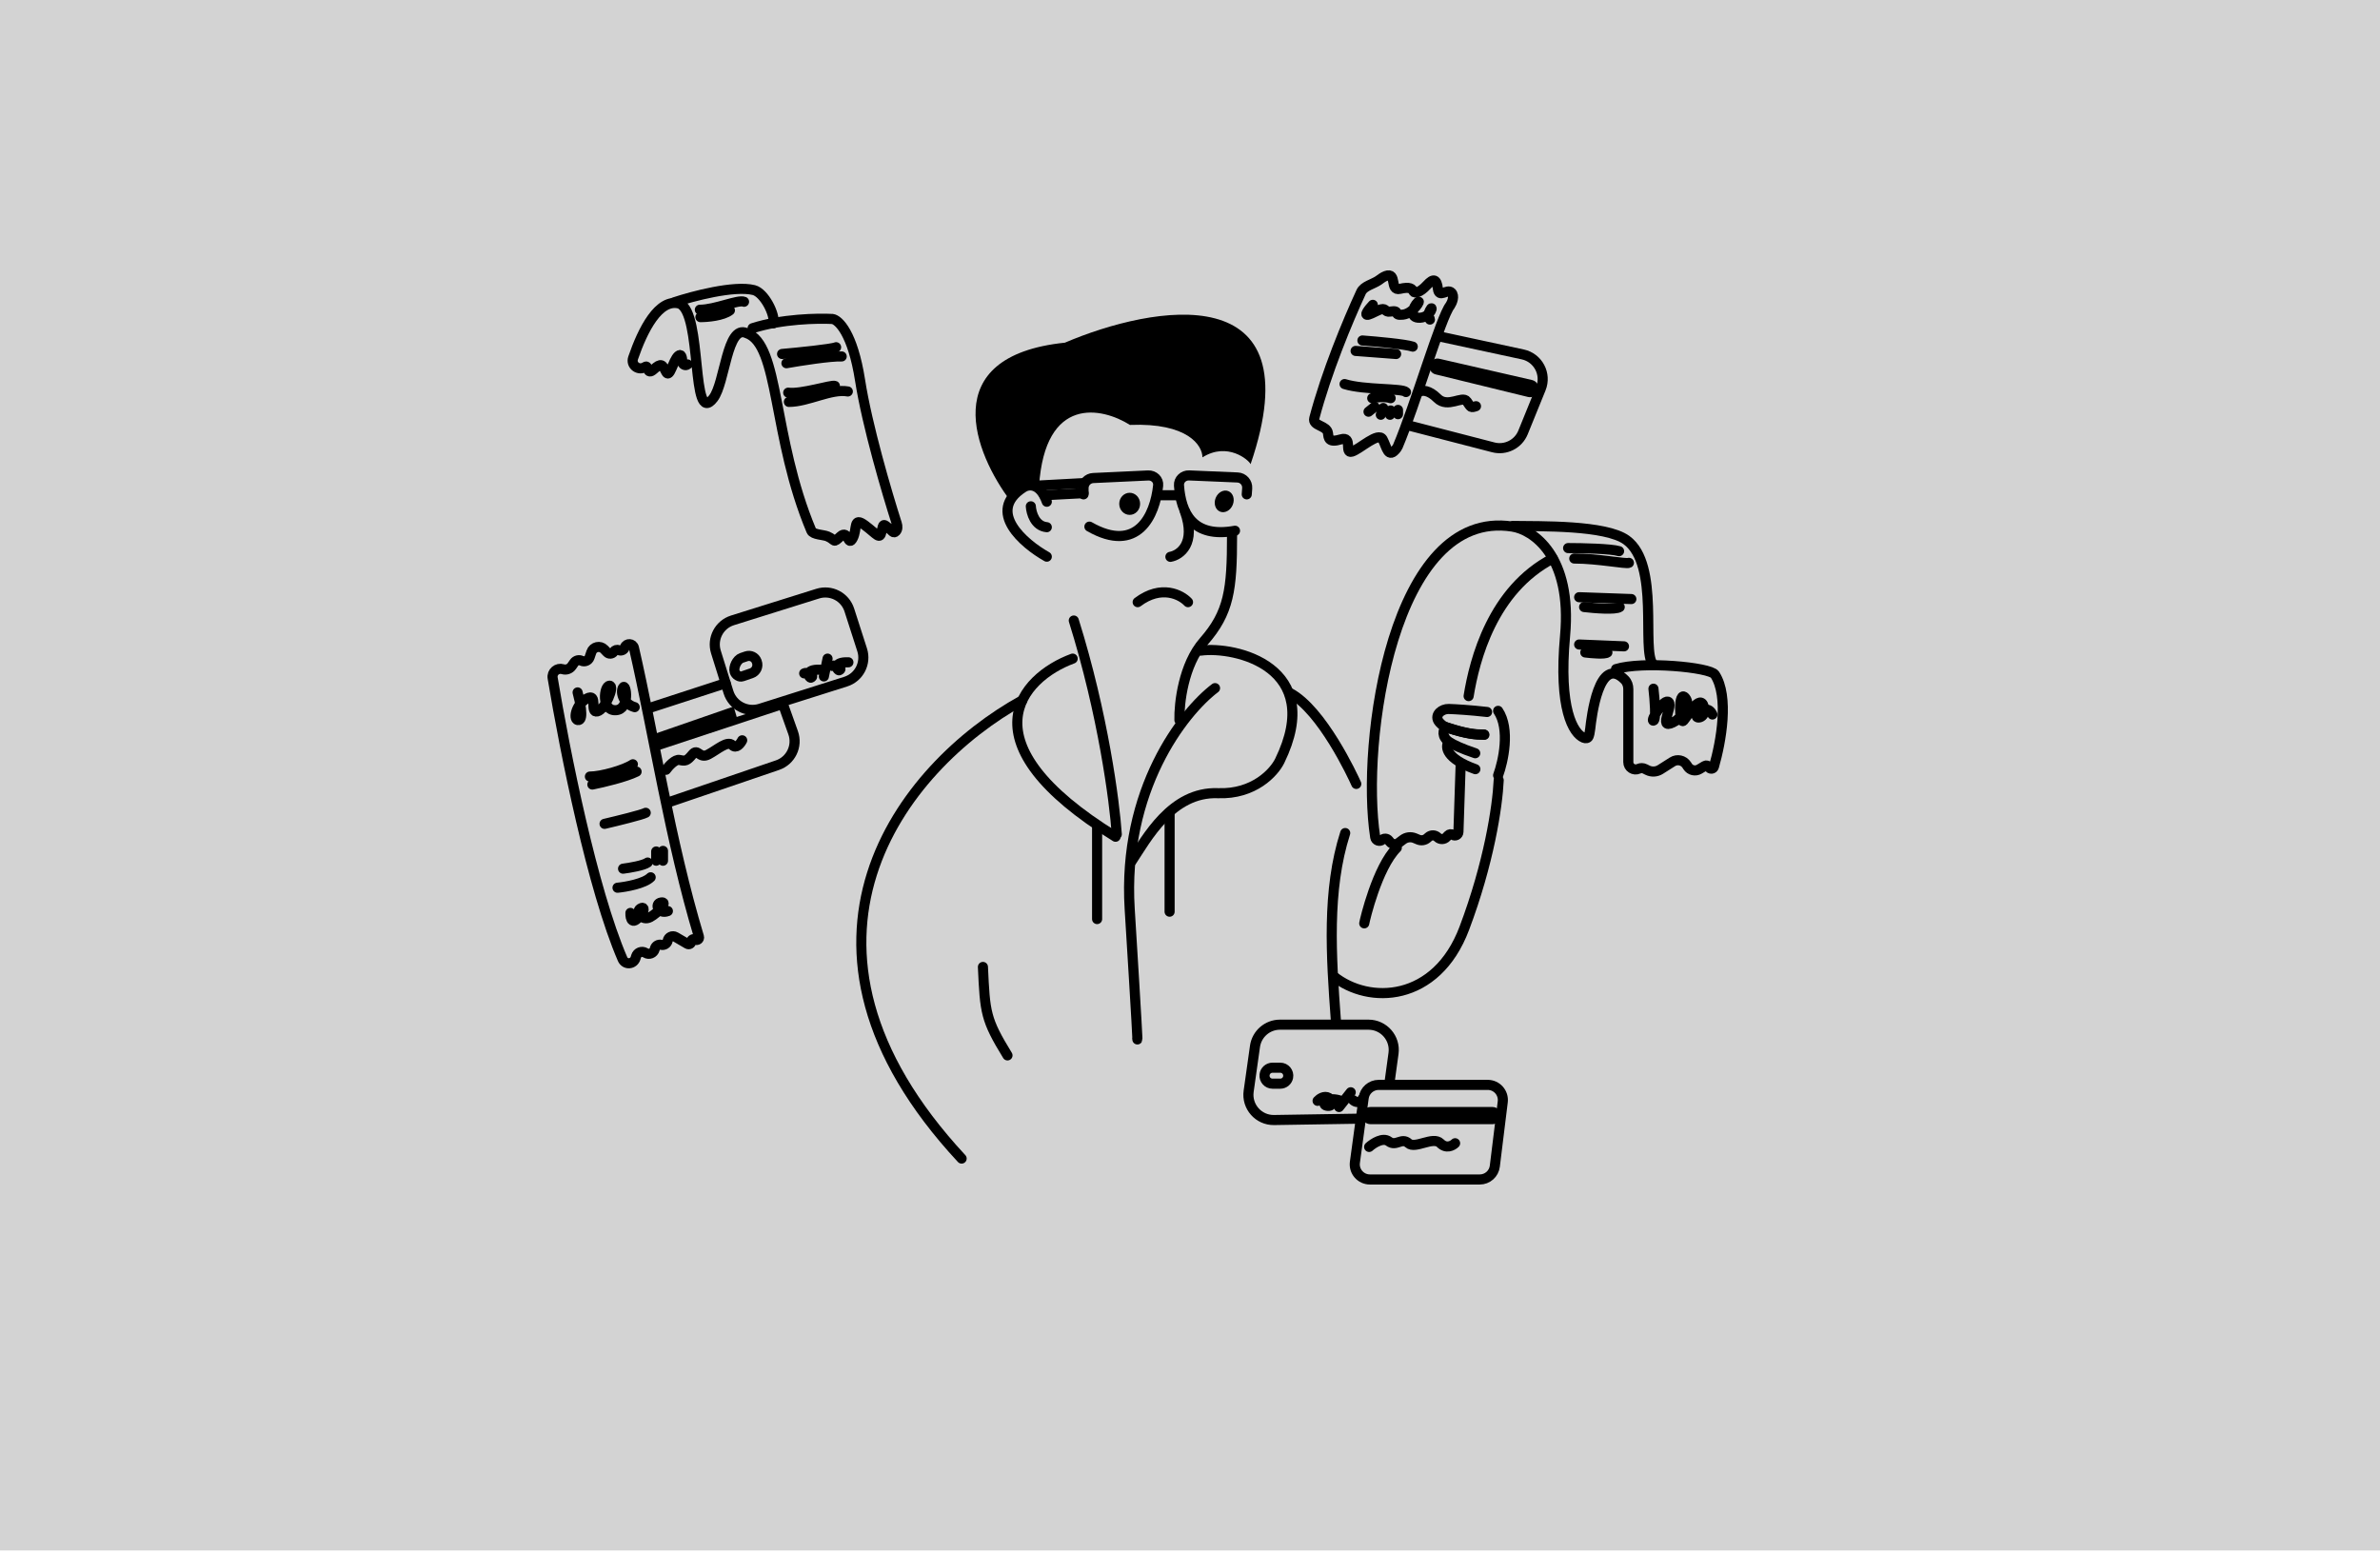 <svg width="268" height="175" viewBox="0 0 268 175" fill="none" xmlns="http://www.w3.org/2000/svg">
<rect width="268" height="174.553" fill="#D3D3D3"/>
<path d="M77.42 41.027V41.027C77.198 41.224 76.839 41.045 76.831 40.749C76.815 40.214 76.708 39.77 76.383 40.059C75.76 40.612 75.415 42.687 75 41.857C74.585 41.027 74.447 40.82 73.617 41.581C72.787 42.341 73.064 41.027 72.649 41.304V41.304C71.923 41.788 71.01 41.126 71.293 40.3C72.368 37.166 74.181 33.532 76.521 34.182C79.148 35.219 77.766 48.15 80.324 44.83C81.656 43.102 81.845 36.505 84.058 37.501C87.808 38.751 86.926 49.204 91.359 59.745C91.551 60.204 92.728 60.193 93.186 60.389V60.389C94.153 60.804 93.739 61.218 94.638 60.389C95.537 59.559 95.467 61.633 96.02 60.596C96.574 59.559 96.02 58.107 97.403 59.144C98.786 60.181 99.063 60.804 99.27 59.836C99.478 58.867 99.478 59.006 100.031 59.421C100.464 59.745 100.6 60.112 100.87 59.827C101.085 59.601 101.083 59.256 100.988 58.96C99.85 55.411 97.644 47.904 96.85 42.825C96.02 37.515 94.43 36.002 93.739 35.91C92.102 35.818 88.013 35.897 84.749 36.948" stroke="black" stroke-width="1.137" stroke-linecap="round"/>
<path d="M120.789 74.148C114.982 76.282 108.392 83.594 125.617 94.201" stroke="black" stroke-width="1.137" stroke-linecap="round"/>
<path d="M135.211 73.247C139.076 72.727 149.264 75.067 144.102 85.659C143.479 86.937 141.215 89.454 137.143 89.298C131.925 89.098 129.111 94.41 127.415 96.967" stroke="black" stroke-width="1.137" stroke-linecap="round"/>
<path d="M136.82 77.469C133.268 80.152 126.373 88.882 127.209 102.334C128.046 115.786 128.125 117.634 128.059 116.877" stroke="black" stroke-width="1.137" stroke-linecap="round"/>
<path d="M131.703 91.574V102.638" stroke="black" stroke-width="1.137" stroke-linecap="round"/>
<path d="M123.539 92.957V103.468" stroke="black" stroke-width="1.137" stroke-linecap="round"/>
<path d="M125.754 93.923C125.514 90.281 124.21 80.369 120.914 69.859" stroke="black" stroke-width="1.137" stroke-linecap="round"/>
<path d="M132.809 81.064C132.764 79.206 133.249 74.834 135.545 72.219C138.414 68.95 138.734 66.371 138.734 60.281" stroke="black" stroke-width="1.137" stroke-linecap="round"/>
<path d="M131.793 62.687C132.877 62.493 134.721 61.198 133.42 57.57" stroke="black" stroke-width="1.137" stroke-linecap="round"/>
<path d="M116.077 57C116.119 57.735 116.536 59.233 117.875 59.351" stroke="black" stroke-width="1.137" stroke-linecap="round"/>
<path d="M117.875 62.67C115.256 61.2 111.051 57.591 115.19 54.907C115.758 54.512 117.089 54.275 117.875 56.486" stroke="black" stroke-width="1.137" stroke-linecap="round"/>
<path d="M119.914 38.578C105.296 40.091 109.763 51.121 113.823 56.447C114.653 54.621 116.286 54.556 116.998 54.751C117.672 44.473 124.104 45.86 127.236 47.838C133.768 47.577 135.401 50.164 135.401 51.49C138.232 49.713 140.629 51.8 140.824 52.256C148.081 30.97 129.85 34.339 119.914 38.578Z" fill="black"/>
<path d="M127.207 57.966C127.856 57.966 128.382 57.409 128.382 56.721C128.382 56.034 127.856 55.477 127.207 55.477C126.558 55.477 126.031 56.034 126.031 56.721C126.031 57.409 126.558 57.966 127.207 57.966Z" fill="black"/>
<path d="M137.386 57.599C137.917 57.814 138.556 57.472 138.814 56.835C139.073 56.198 138.852 55.507 138.321 55.292C137.79 55.077 137.15 55.419 136.892 56.056C136.634 56.693 136.855 57.384 137.386 57.599Z" fill="black"/>
<path d="M132.809 55.754H130.458" stroke="black" stroke-width="1.137" stroke-linecap="round"/>
<path d="M122.012 55.52L117.593 55.753" stroke="black" stroke-width="1.137" stroke-linecap="round"/>
<path d="M121.836 54.398L116.945 54.663" stroke="black" stroke-width="1.137" stroke-linecap="round"/>
<path d="M115.105 78.848C101.534 86.331 85.831 106.274 108.284 130.432" stroke="black" stroke-width="1.137" stroke-linecap="round"/>
<path d="M113.449 118.817C110.963 114.763 110.92 114.007 110.683 108.859" stroke="black" stroke-width="1.137" stroke-linecap="round"/>
<path d="M151.477 93.785C149.408 100.215 149.886 107.575 150.426 114.875" stroke="black" stroke-width="1.137" stroke-linecap="round"/>
<path d="M133.777 67.789C132.999 66.954 130.776 65.785 128.107 67.789" stroke="black" stroke-width="1.137" stroke-linecap="round"/>
<path d="M152.723 88.253C152.315 87.325 148.86 79.937 145.255 78.019" stroke="black" stroke-width="1.137" stroke-linecap="round"/>
<path d="M73.967 84.519L73.621 82.652L82.61 79.54L82.956 80.715L87.935 79.125L88.211 79.817L73.967 84.519Z" fill="black"/>
<path d="M70.102 107.968C66.716 100.124 63.624 84.702 62.231 76.33C62.122 75.674 62.744 75.142 63.379 75.339C63.752 75.455 64.157 75.316 64.381 74.996L64.653 74.608C64.838 74.344 65.187 74.251 65.479 74.388C65.836 74.556 66.261 74.377 66.389 74.003L66.589 73.417C66.798 72.805 67.582 72.631 68.031 73.098L68.361 73.441C68.574 73.663 68.938 73.631 69.109 73.374C69.237 73.182 69.484 73.109 69.698 73.197C69.95 73.302 70.241 73.18 70.339 72.925L70.361 72.869C70.554 72.371 71.268 72.419 71.387 72.939C73.631 82.722 75.453 94.672 78.705 105.462C78.782 105.717 78.494 105.928 78.275 105.777C78.088 105.649 77.835 105.786 77.835 106.012C77.835 106.232 77.596 106.373 77.406 106.262L76.08 105.488C75.722 105.279 75.264 105.487 75.186 105.895C75.122 106.231 74.791 106.446 74.458 106.368C74.143 106.294 73.826 106.483 73.741 106.795L73.719 106.875C73.599 107.316 73.089 107.519 72.698 107.281L72.675 107.267C72.277 107.025 71.759 107.225 71.627 107.671L71.576 107.846C71.361 108.573 70.402 108.665 70.102 107.968Z" stroke="black" stroke-width="1.137" stroke-linecap="round"/>
<path d="M65.041 77.952C65.318 78.943 65.733 80.953 65.18 81.064C64.488 81.202 64.765 79.335 66.079 78.644C67.393 77.952 66.355 80.303 67.254 80.096C68.153 79.888 69.26 77.191 68.637 77.191C68.015 77.191 67.669 80.026 69.329 79.957C70.988 79.888 70.504 76.846 70.159 77.399C69.813 77.952 70.228 79.266 71.472 79.612" stroke="black" stroke-width="1.137" stroke-linecap="round"/>
<path d="M70.99 102.776C70.967 103.444 71.197 104.38 72.304 102.776C72.58 102.43 72.539 102.015 72.096 102.291C71.543 102.637 72.304 103.744 73.203 103.26C74.101 102.776 75.277 101.462 74.447 101.6C73.617 101.738 74.171 102.983 75.208 102.568" stroke="black" stroke-width="1.137" stroke-linecap="round"/>
<path d="M69.535 99.941C70.48 99.849 72.55 99.485 73.269 98.766" stroke="black" stroke-width="1.137" stroke-linecap="round"/>
<path d="M70.16 97.797C70.898 97.705 72.484 97.437 72.926 97.106" stroke="black" stroke-width="1.137" stroke-linecap="round"/>
<path d="M73.891 96.897V95.859" stroke="black" stroke-width="1.137" stroke-linecap="round"/>
<path d="M74.656 96.899V95.793" stroke="black" stroke-width="1.137" stroke-linecap="round"/>
<path d="M68.078 92.749C69.461 92.426 72.324 91.725 72.711 91.504" stroke="black" stroke-width="1.137" stroke-linecap="round"/>
<path d="M66.703 88.323C67.856 88.093 70.465 87.48 71.682 86.871" stroke="black" stroke-width="1.137" stroke-linecap="round"/>
<path d="M66.426 87.426C67.67 87.426 70.27 86.707 71.266 86.043" stroke="black" stroke-width="1.137" stroke-linecap="round"/>
<path d="M75.273 90.328L87.551 86.141C89.051 85.63 89.843 83.99 89.311 82.497L88.135 79.195" stroke="black" stroke-width="1.137" stroke-linecap="round"/>
<path d="M72.996 79.749L81.709 76.914" stroke="black" stroke-width="1.137" stroke-linecap="round"/>
<path d="M82.03 77.924L80.617 73.401C80.149 71.904 80.983 70.31 82.48 69.841L92.082 66.832C93.573 66.365 95.16 67.187 95.638 68.674L97.081 73.158C97.563 74.657 96.734 76.263 95.233 76.738L85.601 79.787C84.101 80.262 82.5 79.427 82.03 77.924Z" stroke="black" stroke-width="1.137" stroke-linecap="round"/>
<path d="M75 86.663C75.3 86.248 76.023 85.446 76.521 85.556C77.144 85.695 77.351 85.695 77.973 84.934C78.596 84.174 78.734 85.487 79.771 84.934C80.808 84.381 81.915 83.344 82.468 83.897C82.91 84.34 83.39 83.713 83.574 83.344" stroke="black" stroke-width="1.137" stroke-linecap="round"/>
<path d="M84.611 75.795L83.599 76.141C83.246 76.262 82.841 75.98 82.728 75.624C82.564 75.112 82.992 74.245 83.501 74.071L84.031 73.89C84.506 73.727 85.025 73.973 85.199 74.444L85.222 74.508C85.417 75.032 85.141 75.614 84.611 75.795Z" stroke="black" stroke-width="1.137"/>
<path d="M92.773 76.154L93.188 74.148" stroke="black" stroke-width="1.137" stroke-linecap="round"/>
<path d="M93.738 74.977C94.153 74.769 94.983 75.254 94.499 75.461C94.308 75.543 93.669 74.493 95.536 74.562" stroke="black" stroke-width="1.137" stroke-linecap="round"/>
<path d="M90.555 75.809C90.97 75.601 91.799 76.086 91.315 76.293C91.125 76.374 90.486 75.325 92.353 75.394" stroke="black" stroke-width="1.137" stroke-linecap="round"/>
<path d="M75.898 34.041C77.973 33.349 82.675 32.104 84.888 32.657C86.063 32.952 87.285 35.377 87.1 36.392" stroke="black" stroke-width="1.137" stroke-linecap="round"/>
<path d="M78.805 34.871C80.533 34.871 83.12 33.695 83.783 33.972" stroke="black" stroke-width="1.137" stroke-linecap="round"/>
<path d="M78.871 35.702C79.655 35.702 81.416 35.55 82.19 34.941" stroke="black" stroke-width="1.137" stroke-linecap="round"/>
<path d="M88.066 39.85C89.887 39.689 93.653 39.311 94.151 39.09" stroke="black" stroke-width="1.137" stroke-linecap="round"/>
<path d="M88.555 40.89C90.122 40.613 93.561 40.074 94.778 40.129" stroke="black" stroke-width="1.137" stroke-linecap="round"/>
<path d="M88.758 44.207C90.21 44.414 93.681 43.28 94.013 43.446" stroke="black" stroke-width="1.137" stroke-linecap="round"/>
<path d="M88.832 45.246C90.976 45.246 93.603 43.725 95.47 44.071" stroke="black" stroke-width="1.137" stroke-linecap="round"/>
<path d="M172.059 44.69L161.646 42.146C161.149 42.025 160.852 41.516 160.99 41.025C161.12 40.56 161.592 40.28 162.062 40.388L172.511 42.781C173.088 42.913 173.417 43.523 173.212 44.078C173.039 44.545 172.543 44.808 172.059 44.69Z" fill="black"/>
<path d="M162.265 37.918L171.471 39.902C173.198 40.274 174.171 42.115 173.505 43.751L171.5 48.683C170.963 50.002 169.534 50.721 168.155 50.364L158.531 47.875" stroke="black" stroke-width="1.137" stroke-linecap="round"/>
<path d="M163.3 34.389C162.257 35.651 159.336 45.704 157.4 50.253C157.368 50.327 157.329 50.397 157.28 50.461C156.309 51.745 156.166 50.34 155.693 49.463C155.209 48.564 153.135 50.569 152.236 50.846C151.337 51.122 152.374 49.048 150.991 49.463C149.608 49.878 149.608 49.325 149.539 48.771C149.427 47.877 147.763 47.966 147.993 47.094C149.357 41.917 151.744 36.176 153.271 32.87C153.582 32.197 154.607 31.995 155.218 31.576C155.473 31.4 155.732 31.183 156.039 31.07C157.353 30.585 156.454 32.798 157.63 32.522C158.805 32.245 159.012 32.522 159.151 32.798C159.289 33.075 159.911 32.937 160.672 32.107C161.433 31.277 161.778 31.415 161.917 32.522C162.055 33.628 162.954 32.452 163.438 32.937C163.825 33.324 163.507 34.066 163.3 34.389Z" stroke="black" stroke-width="1.137" stroke-linecap="round"/>
<path d="M151.406 43.238C153.619 43.93 157.934 43.695 158.321 44.137" stroke="black" stroke-width="1.137" stroke-linecap="round"/>
<path d="M154.52 44.829C154.934 44.737 155.93 44.608 156.594 44.829" stroke="black" stroke-width="1.137" stroke-linecap="round"/>
<path d="M152.648 39.508L157.212 39.854" stroke="black" stroke-width="1.137" stroke-linecap="round"/>
<path d="M153.414 38.332C154.958 38.447 158.254 38.747 159.084 39.023" stroke="black" stroke-width="1.137" stroke-linecap="round"/>
<path d="M154.102 46.35L154.793 45.797" stroke="black" stroke-width="1.137" stroke-linecap="round"/>
<path d="M155.761 45.934L155.484 46.694" stroke="black" stroke-width="1.137" stroke-linecap="round"/>
<path d="M156.593 46.211L156.523 46.695" stroke="black" stroke-width="1.137" stroke-linecap="round"/>
<path d="M157.422 46.145V46.629" stroke="black" stroke-width="1.137" stroke-linecap="round"/>
<path d="M154.586 34.319C154.171 34.757 153.494 35.591 154.102 35.425C154.51 35.314 155.098 34.924 155.533 34.821C156.124 34.682 155.922 35.174 156.522 35.08V35.08C157.836 34.872 156.73 35.563 157.974 35.425C159.219 35.287 160.118 33.558 159.634 34.042C159.15 34.526 158.597 35.84 159.91 35.771C161.224 35.702 161.432 34.111 161.017 34.941C160.602 35.771 161.017 35.702 161.017 35.978" stroke="black" stroke-width="1.137" stroke-linecap="round"/>
<path d="M159.91 44.071C160.164 43.932 160.906 43.891 161.846 44.831C163.022 46.007 164.681 44.485 165.165 45.177C165.649 45.868 165.58 45.938 166.203 45.73" stroke="black" stroke-width="1.137" stroke-linecap="round"/>
<path d="M168.06 126.561H154.319C153.73 126.561 153.278 126.039 153.361 125.456C153.429 124.979 153.838 124.625 154.319 124.625H168.06C168.649 124.625 169.102 125.147 169.018 125.73C168.95 126.207 168.542 126.561 168.06 126.561Z" fill="black"/>
<path d="M169.217 124.051L168.324 131.289C168.219 132.144 167.493 132.786 166.631 132.786H154.259C153.225 132.786 152.429 131.874 152.569 130.85L153.556 123.612C153.671 122.767 154.393 122.137 155.246 122.137H167.524C168.549 122.137 169.343 123.034 169.217 124.051Z" stroke="black" stroke-width="1.137" stroke-linecap="round"/>
<path d="M154.172 129.122C154.633 128.707 155.721 128.001 156.385 128.499C157.214 129.122 157.837 128.015 158.597 128.707C159.358 129.398 161.363 127.877 162.193 128.707C162.857 129.371 163.576 128.983 163.853 128.707" stroke="black" stroke-width="1.137" stroke-linecap="round"/>
<path d="M156.459 121.928L156.917 118.587C157.15 116.88 155.823 115.359 154.1 115.359H144.132C142.715 115.359 141.515 116.402 141.317 117.805L140.605 122.854C140.361 124.583 141.719 126.121 143.465 126.093L153.14 125.939" stroke="black" stroke-width="1.137" stroke-linecap="round"/>
<path d="M144.166 122.001H143.29C142.753 122.001 142.335 121.533 142.397 120.999C142.449 120.545 142.833 120.203 143.29 120.203H144.166C144.731 120.203 145.156 120.717 145.049 121.272C144.968 121.695 144.597 122.001 144.166 122.001Z" stroke="black" stroke-width="1.137" stroke-linecap="round"/>
<path d="M150.785 124.628L152.099 122.969" stroke="black" stroke-width="1.137" stroke-linecap="round"/>
<path d="M148.367 123.933C148.575 123.703 149.114 123.311 149.612 123.587C150.234 123.933 150.096 124.625 149.404 124.486C148.713 124.348 149.335 123.449 150.787 123.864" stroke="black" stroke-width="1.137" stroke-linecap="round"/>
<path d="M152.379 123.865C152.586 124.049 153.084 124.28 153.416 123.727" stroke="black" stroke-width="1.137" stroke-linecap="round"/>
<path d="M163.106 83.551C162.729 84.067 162.807 85.397 166.133 86.593" stroke="black" stroke-width="1.137" stroke-linecap="round"/>
<path d="M167.152 82.721C166.166 82.718 165.21 82.653 162.971 81.923C162.443 81.757 162.079 81.345 161.963 81.159C161.545 80.435 162.377 79.795 163.127 79.817C163.944 79.841 165.545 79.939 167.453 80.155" stroke="black" stroke-width="1.137" stroke-linecap="round"/>
<path d="M167.105 82.694C166.119 82.691 165.163 82.626 162.923 81.894C162.412 82.079 162.346 82.959 163.155 83.508C163.666 83.856 164.591 84.283 166.119 84.799" stroke="black" stroke-width="1.137" stroke-linecap="round"/>
<path d="M150.16 109.898C154.125 113.102 161.732 112.869 164.889 104.505C167.654 97.175 168.623 90.836 168.761 87.84" stroke="black" stroke-width="1.137" stroke-linecap="round"/>
<path d="M153.621 103.951C153.69 103.536 155.073 97.658 157.286 95.445" stroke="black" stroke-width="1.137" stroke-linecap="round"/>
<path d="M168.695 87.288C169.272 85.721 170.078 82.074 168.695 80.027" stroke="black" stroke-width="1.137" stroke-linecap="round"/>
<path d="M164.479 86.043L164.227 93.667C164.216 93.988 163.855 94.169 163.592 93.987V93.987C163.426 93.872 163.201 93.897 163.064 94.044L162.886 94.236C162.62 94.523 162.172 94.539 161.886 94.272L161.859 94.246C161.579 93.986 161.148 93.979 160.861 94.23L160.712 94.36C160.436 94.602 160.046 94.666 159.707 94.525L159.315 94.361C158.872 94.177 158.366 94.24 157.983 94.528L157.492 94.896C157.184 95.126 156.75 95.073 156.508 94.775L156.367 94.602C156.19 94.383 155.866 94.355 155.653 94.54V94.54C155.364 94.79 154.916 94.641 154.857 94.263C153.192 83.607 156.826 57.182 170.287 59.282C172.615 59.628 177.064 62.574 176.234 71.591C175.476 79.823 177.159 82.572 178.334 83.058C178.537 83.142 178.788 83.132 178.875 82.931C178.947 82.766 179.018 82.486 179.069 82.032C179.201 80.84 180.032 73.556 182.958 76.532C183.229 76.807 183.356 77.194 183.356 77.58V85.801C183.356 86.4 183.975 86.799 184.52 86.551V86.551C184.746 86.448 185.006 86.453 185.228 86.564L185.51 86.704C185.975 86.937 186.529 86.909 186.968 86.629L188.319 85.77C188.863 85.423 189.584 85.582 189.933 86.124L190.039 86.289C190.322 86.73 190.904 86.866 191.353 86.596L191.976 86.223C192.136 86.126 192.345 86.19 192.424 86.36V86.36C192.545 86.618 192.915 86.596 192.994 86.322C193.813 83.488 194.719 78.417 193.106 75.947C192.564 75.117 184.946 74.403 181.973 75.325" stroke="black" stroke-width="1.137" stroke-linecap="round"/>
<path d="M170.355 59.211C173.513 59.257 180.804 59.097 183.148 60.801C186.951 63.567 184.807 73.179 186.121 74.769" stroke="black" stroke-width="1.137" stroke-linecap="round"/>
<path d="M165.375 78.368C166.043 74.242 168.072 66.406 174.848 62.879" stroke="black" stroke-width="1.137" stroke-linecap="round"/>
<path d="M176.578 61.703C178.122 61.703 181.432 61.772 182.317 62.049" stroke="black" stroke-width="1.137" stroke-linecap="round"/>
<path d="M177.27 62.879C179.966 62.879 183.147 63.529 183.424 63.363" stroke="black" stroke-width="1.137" stroke-linecap="round"/>
<path d="M177.82 67.234L183.698 67.442" stroke="black" stroke-width="1.137" stroke-linecap="round"/>
<path d="M178.379 68.34C179.531 68.478 181.947 68.672 182.389 68.34" stroke="black" stroke-width="1.137" stroke-linecap="round"/>
<path d="M177.82 72.559L182.868 72.766" stroke="black" stroke-width="1.137" stroke-linecap="round"/>
<path d="M178.512 73.457C179.226 73.549 180.724 73.678 181.001 73.457" stroke="black" stroke-width="1.137" stroke-linecap="round"/>
<path d="M186.187 77.535C186.325 78.711 186.519 81.076 186.187 81.131C185.772 81.2 187.432 78.503 187.916 79.056C188.4 79.61 186.464 82.514 188.745 81.131C189.368 80.624 190.446 79.402 189.783 78.572C188.953 77.535 189.091 81.684 189.575 81.131C190.059 80.578 191.442 78.088 191.857 79.54C192.272 80.993 190.612 80.993 191.166 80.439C191.719 79.886 192.41 79.54 192.825 80.439" stroke="black" stroke-width="1.137" stroke-linecap="round"/>
<path d="M122.673 59.289C128.075 62.376 130.062 58.048 130.413 54.654C130.479 54.011 129.934 53.498 129.289 53.528L123.096 53.818C122.489 53.847 122.012 54.347 122.012 54.954V55.654" stroke="black" stroke-width="1.137" stroke-linecap="round"/>
<path d="M139.069 59.752C134.268 60.63 132.977 57.704 132.76 54.651C132.714 54.008 133.258 53.495 133.902 53.523L139.354 53.754C139.994 53.781 140.486 54.331 140.44 54.971L140.391 55.654" stroke="black" stroke-width="1.137" stroke-linecap="round"/>
</svg>

